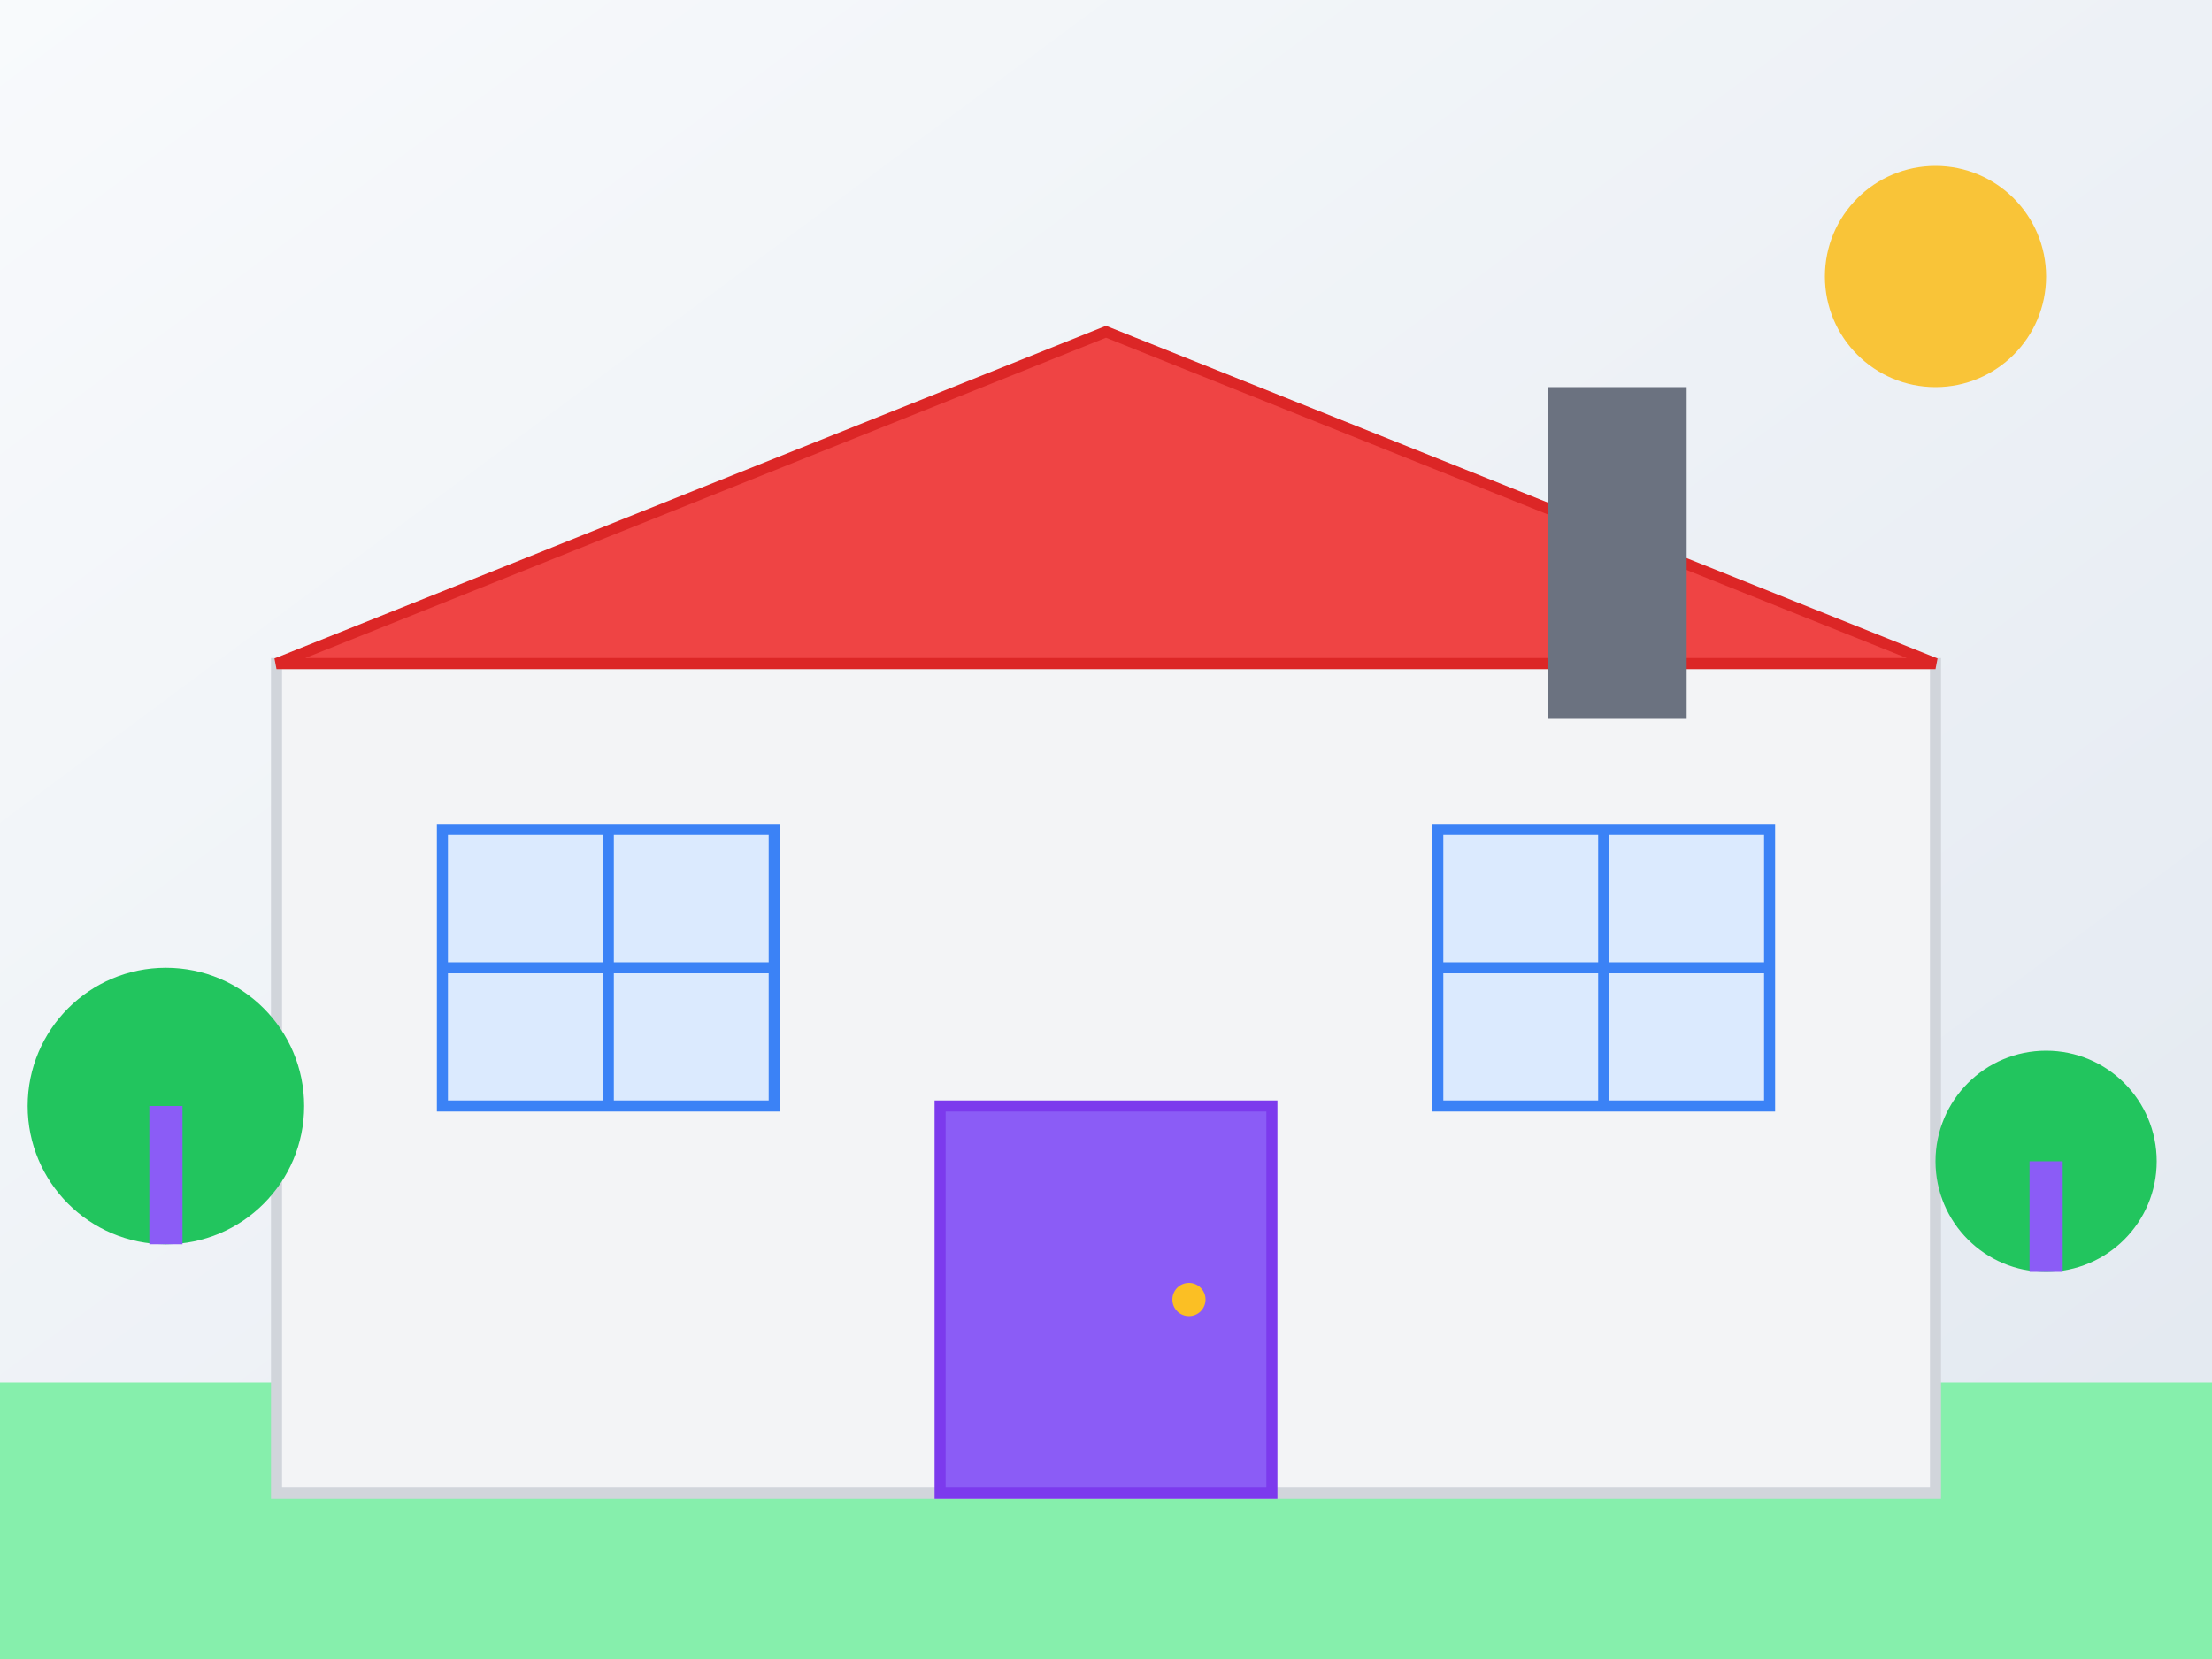 <svg xmlns="http://www.w3.org/2000/svg" viewBox="0 0 400 300" width="400" height="300">
  <rect x="0" y="0" width="400" height="300" fill="#333333" stroke="none"/>
  <defs>
    <linearGradient id="houseBg" x1="0%" y1="0%" x2="100%" y2="100%">
      <stop offset="0%" style="stop-color:#f8fafc;stop-opacity:1" />
      <stop offset="100%" style="stop-color:#e2e8f0;stop-opacity:1" />
    </linearGradient>
  </defs>
  
  <!-- Background -->
  <rect width="400" height="300" fill="url(#houseBg)" />
  
  <!-- Ground -->
  <rect x="0" y="250" width="400" height="50" fill="#86efac" />
  
  <!-- House main structure -->
  <rect x="50" y="120" width="300" height="150" fill="#f3f4f6" stroke="#d1d5db" stroke-width="2" />
  
  <!-- Roof -->
  <polygon points="50,120 200,60 350,120" fill="#ef4444" stroke="#dc2626" stroke-width="2" />
  
  <!-- Door -->
  <rect x="170" y="200" width="60" height="70" fill="#8b5cf6" stroke="#7c3aed" stroke-width="2" />
  <circle cx="215" cy="235" r="3" fill="#fbbf24" />
  
  <!-- Windows -->
  <rect x="80" y="150" width="60" height="50" fill="#dbeafe" stroke="#3b82f6" stroke-width="2" />
  <rect x="260" y="150" width="60" height="50" fill="#dbeafe" stroke="#3b82f6" stroke-width="2" />
  
  <!-- Window frames -->
  <line x1="110" y1="150" x2="110" y2="200" stroke="#3b82f6" stroke-width="2" />
  <line x1="80" y1="175" x2="140" y2="175" stroke="#3b82f6" stroke-width="2" />
  
  <line x1="290" y1="150" x2="290" y2="200" stroke="#3b82f6" stroke-width="2" />
  <line x1="260" y1="175" x2="320" y2="175" stroke="#3b82f6" stroke-width="2" />
  
  <!-- Chimney -->
  <rect x="280" y="70" width="25" height="60" fill="#6b7280" />
  
  <!-- Trees/landscaping -->
  <circle cx="30" cy="200" r="25" fill="#22c55e" />
  <rect x="27" y="200" width="6" height="25" fill="#8b5cf6" />
  
  <circle cx="370" cy="210" r="20" fill="#22c55e" />
  <rect x="367" y="210" width="6" height="20" fill="#8b5cf6" />
  
  <!-- Sun -->
  <circle cx="350" cy="50" r="20" fill="#fbbf24" opacity="0.9" />
</svg>